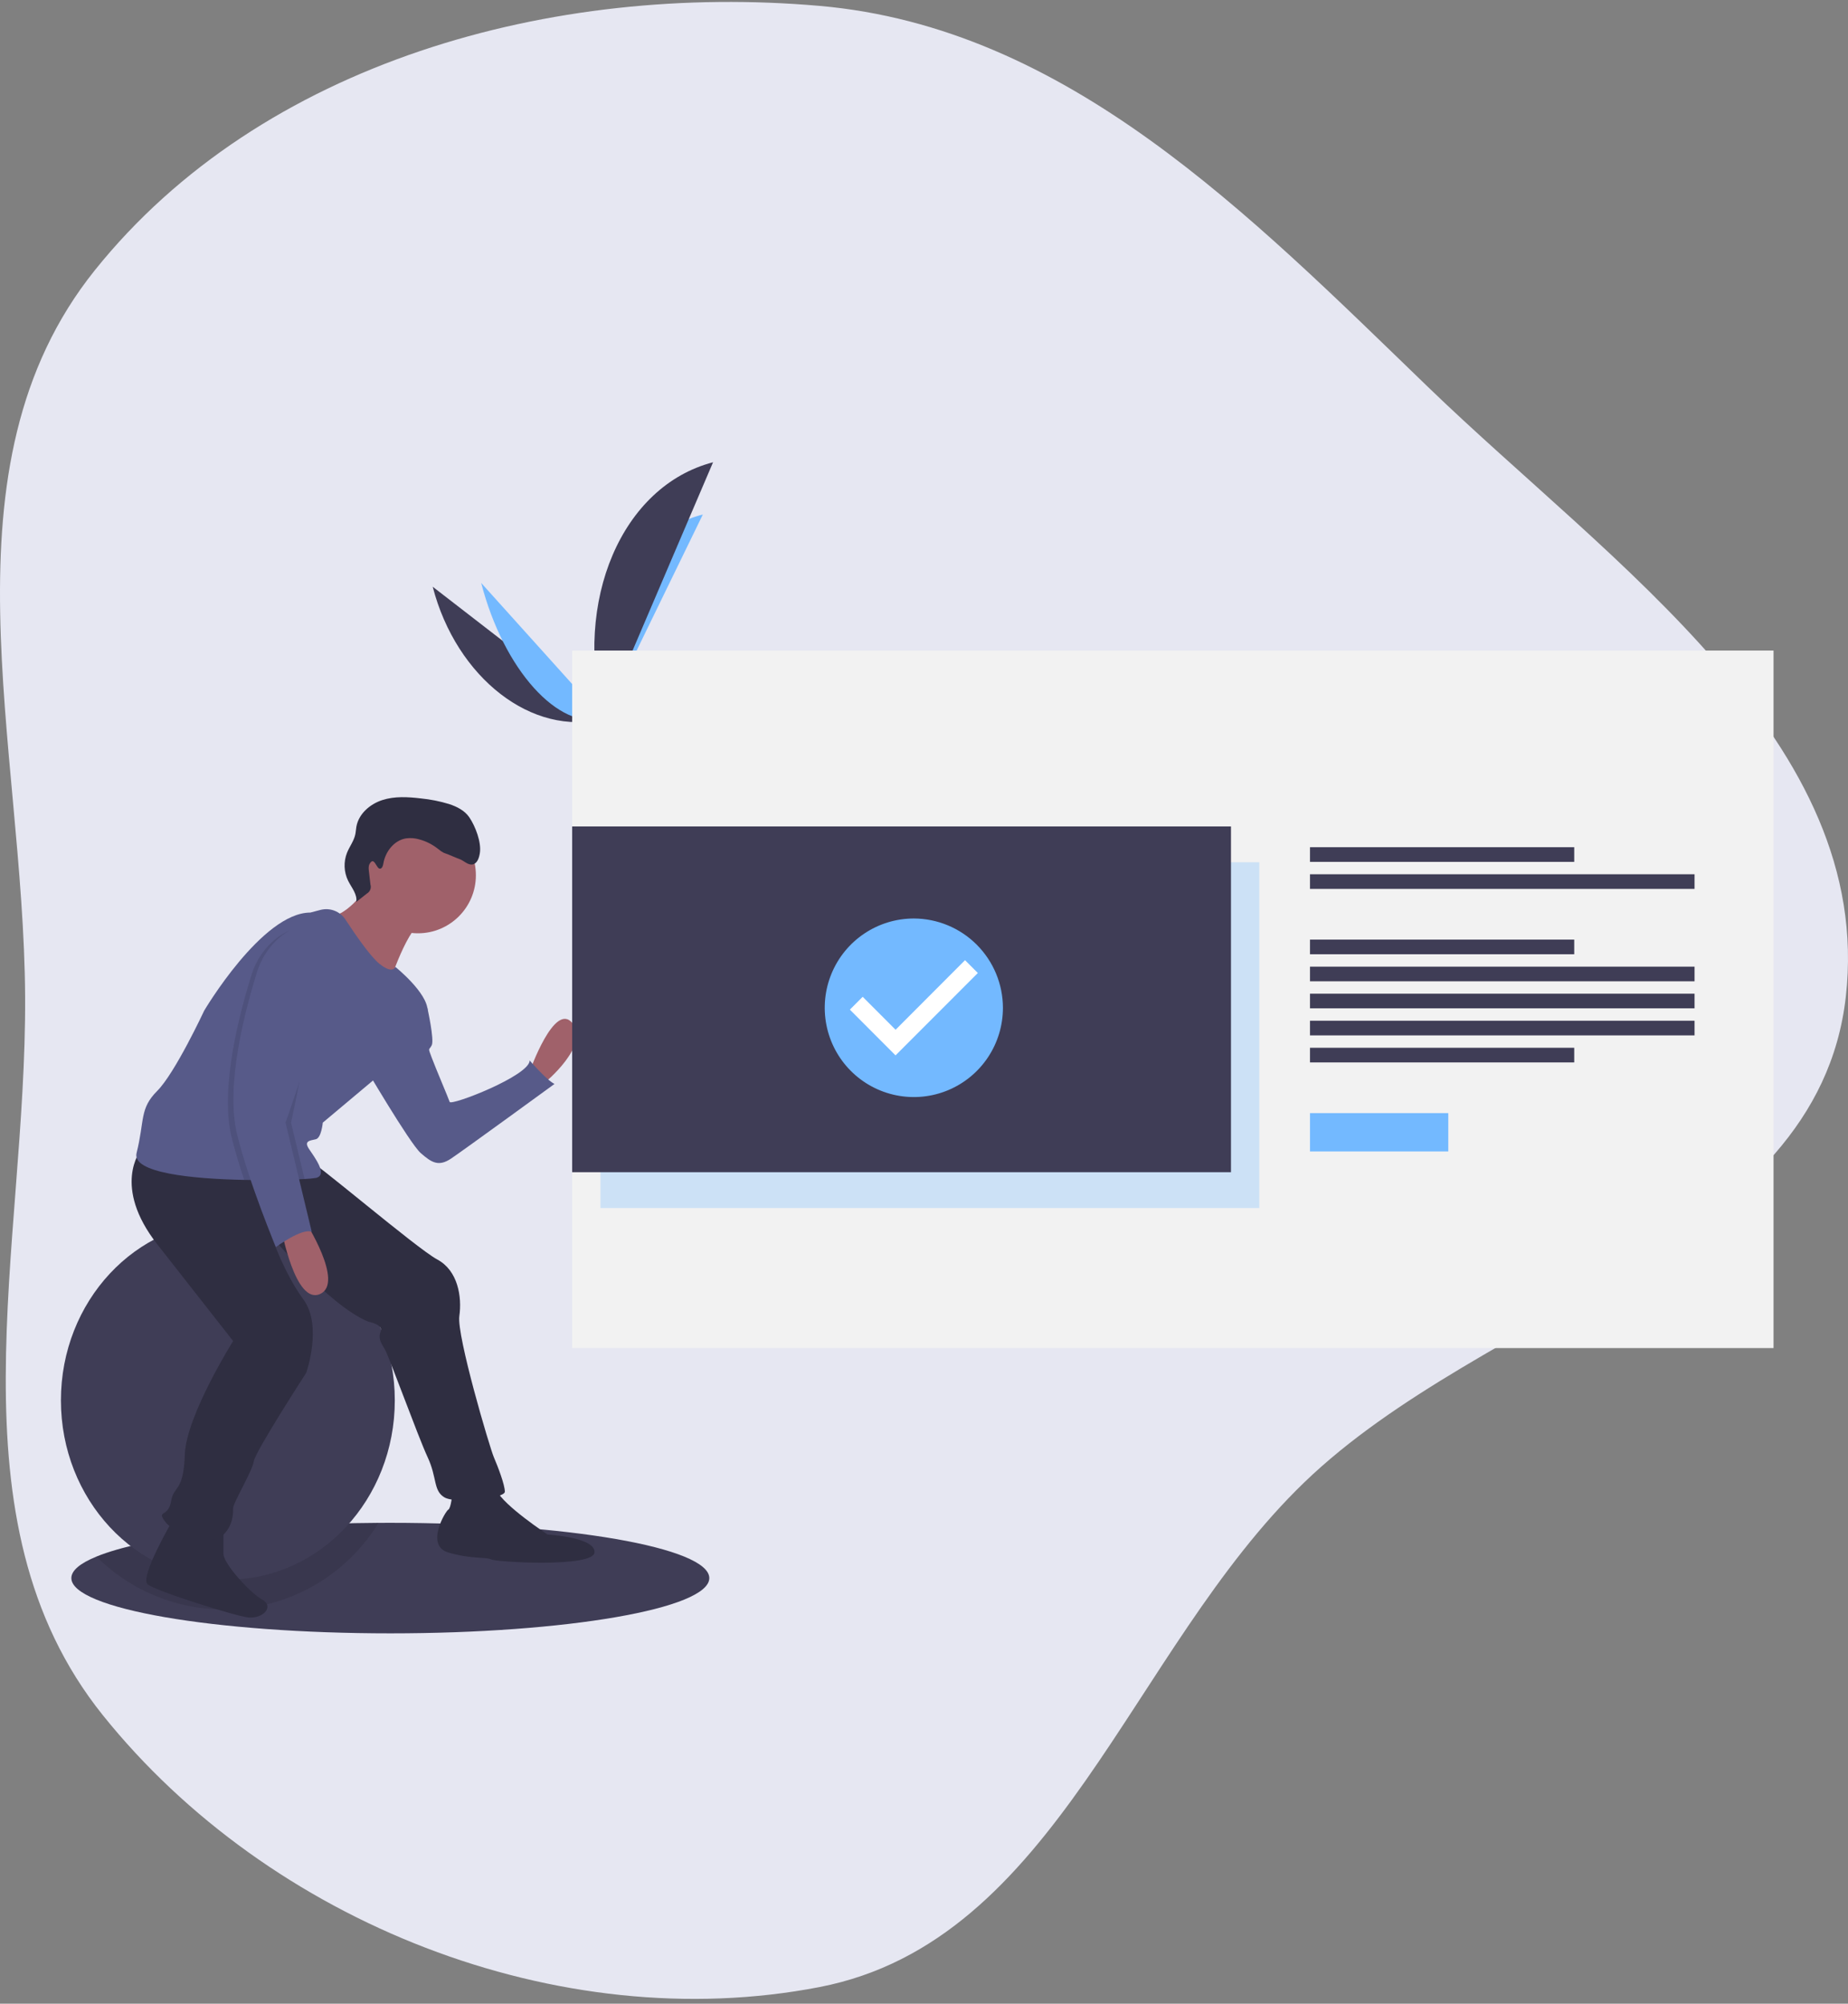 <svg width="273" height="296" viewBox="0 0 273 296" fill="none" xmlns="http://www.w3.org/2000/svg">
<rect x="0" y="0" width="273" height="296" fill="#808080" stroke="none"/>
<path fill-rule="evenodd" clip-rule="evenodd" d="M121.061 0.869C157.645 4.069 184.487 31.617 210.937 57.151C238.152 83.424 276.929 109.606 272.678 147.239C268.493 184.297 219.462 193.137 192.657 219.003C166.887 243.869 156.182 286.74 121.061 293.54C82.543 300.998 39.764 284.013 15.182 253.367C-7.942 224.538 3.915 184.229 3.711 147.239C3.504 109.883 -9.342 69.048 14.004 39.929C38.734 9.083 81.732 -2.57 121.061 0.869Z" fill="#E6E7F2"/>
<g clip-path="url(#clip0)">
<path d="M104.783 233.124C104.783 237.631 83.687 241.287 57.662 241.287C31.638 241.287 10.541 237.631 10.541 233.124C10.541 231.996 11.858 230.924 14.241 229.949C21.177 227.104 37.147 225.083 55.918 224.966C56.497 224.962 57.079 224.96 57.662 224.96C83.687 224.96 104.783 228.616 104.783 233.124Z" fill="#3F3D56"/>
<path opacity="0.1" d="M55.918 224.967C53.807 228.416 50.944 231.341 47.543 233.524C44.142 235.706 40.293 237.089 36.283 237.568C32.273 238.048 28.207 237.611 24.39 236.292C20.572 234.972 17.102 232.803 14.241 229.949C21.177 227.105 37.147 225.083 55.918 224.967Z" fill="black"/>
<path d="M33.661 233.344C47.282 233.344 58.323 221.49 58.323 206.867C58.323 192.245 47.282 180.39 33.661 180.39C20.041 180.39 9 192.245 9 206.867C9 221.49 20.041 233.344 33.661 233.344Z" fill="#3F3D56"/>
<path d="M63.922 86.675C67.418 100.173 78.698 108.897 89.142 106.181L63.922 86.675Z" fill="#3F3D56"/>
<path d="M89.142 106.181C85.606 92.531 92.175 79.033 103.83 76.002L89.142 106.181Z" fill="#73B9FF"/>
<path d="M71.085 86.118C74.406 98.94 82.482 107.913 89.142 106.181L71.085 86.118Z" fill="#73B9FF"/>
<path d="M89.142 106.181C84.624 88.74 91.868 71.791 105.339 68.287L89.142 106.181Z" fill="#3F3D56"/>
<path d="M85.212 107.387C85.212 107.387 87.87 106.607 88.528 105.821C89.186 105.035 92.322 103.485 92.762 104.357C93.202 105.229 97.979 107.905 94.961 108.717C91.942 109.528 87.809 110.073 86.876 109.791C85.942 109.508 85.212 107.387 85.212 107.387Z" fill="#A8A8A8"/>
<path opacity="0.2" d="M94.931 108.381C91.912 109.192 87.78 109.737 86.846 109.455C86.136 109.24 85.543 107.959 85.3 107.36C85.244 107.377 85.212 107.387 85.212 107.387C85.212 107.387 85.942 109.508 86.876 109.791C87.809 110.073 91.942 109.528 94.961 108.717C95.832 108.483 96.053 108.093 95.917 107.636C95.868 107.946 95.58 108.207 94.931 108.381Z" fill="black"/>
<path d="M262 96.106H84.526V199.145H262V96.106Z" fill="#F2F2F2"/>
<path opacity="0.3" d="M186.034 127.381H88.709V178.46H186.034V127.381Z" fill="#73B9FF"/>
<path d="M232.556 125.155H193.521V127.319H232.556V125.155Z" fill="#3F3D56"/>
<path d="M250.33 129.149H193.521V131.313H250.33V129.149Z" fill="#3F3D56"/>
<path d="M232.556 138.803H193.521V140.967H232.556V138.803Z" fill="#3F3D56"/>
<path d="M232.556 154.782H193.521V156.946H232.556V154.782Z" fill="#3F3D56"/>
<path d="M250.33 142.798H193.521V144.962H250.33V142.798Z" fill="#3F3D56"/>
<path d="M250.33 146.793H193.521V148.957H250.33V146.793Z" fill="#3F3D56"/>
<path d="M250.33 150.788H193.521V152.952H250.33V150.788Z" fill="#3F3D56"/>
<path d="M213.952 164.436H193.521V170.096H213.952V164.436Z" fill="#73B9FF"/>
<path d="M78.248 158.29C78.248 158.29 81.915 147.877 84.564 151.144C87.213 154.41 80.489 159.923 80.489 159.923L78.248 158.29Z" fill="#A0616A"/>
<path d="M60.928 148.081L63.134 148.9C63.134 148.9 64.188 153.594 63.78 154.41C63.373 155.227 63.169 154.615 63.78 156.248C64.392 157.881 66.225 162.169 66.429 162.782C66.633 163.394 78.247 158.902 78.247 156.656C78.247 156.656 80.692 159.515 81.915 160.127C81.915 160.127 68.467 169.928 66.633 171.153C64.799 172.378 63.78 171.765 62.15 170.336C60.52 168.907 53.592 157.065 53.592 157.065L60.928 148.081Z" fill="#575A89"/>
<path d="M66.837 220.564C66.837 220.564 66.633 222.81 66.225 223.014C65.818 223.218 62.761 228.323 66.225 229.343C69.689 230.364 71.727 229.956 72.542 230.364C73.357 230.773 87.62 231.589 87.824 229.343C88.028 227.098 80.896 226.689 80.896 226.689C80.896 226.689 74.376 222.401 73.357 220.155C72.338 217.91 66.837 220.564 66.837 220.564Z" fill="#2F2E41"/>
<path d="M25.473 224.647C25.473 224.647 20.583 233.019 21.806 234.04C23.028 235.06 34.934 238.781 36.68 238.94C38.922 239.144 40.552 237.306 38.718 236.285C36.884 235.265 33.013 230.977 33.013 229.548V225.872L25.473 224.647Z" fill="#2F2E41"/>
<path d="M20.787 169.928C20.787 169.928 16.508 175.236 23.232 183.812L34.439 198.104C34.439 198.104 27.511 209.13 27.307 214.847C27.103 220.564 25.677 219.339 25.27 221.789C24.862 224.239 23.028 223.014 24.454 224.852C25.881 226.689 31.178 228.323 32.809 226.893C34.439 225.464 34.439 223.626 34.439 222.81C34.439 221.993 37.291 217.297 37.495 215.868C37.699 214.438 45.238 202.8 45.238 202.8C45.238 202.8 47.683 195.858 44.831 191.979C41.978 188.1 40.093 182.598 40.093 182.598C40.093 182.598 48.498 192.796 54.407 195.246C54.407 195.246 56.649 195.654 56.241 196.675C55.834 197.696 56.241 198.308 56.852 199.329C57.464 200.35 61.743 212.193 63.169 215.255C64.595 218.318 63.984 220.155 65.614 221.176C67.244 222.197 74.58 221.381 74.58 220.36C74.58 219.339 73.561 216.684 72.95 215.255C72.338 213.826 67.448 197.288 67.856 194.429C68.263 191.571 67.652 187.691 64.595 186.058C61.539 184.424 46.053 171.153 45.238 171.153C44.423 171.153 20.787 169.928 20.787 169.928Z" fill="#2F2E41"/>
<path d="M61.743 137.872C66.469 137.872 70.301 134.033 70.301 129.297C70.301 124.56 66.469 120.721 61.743 120.721C57.016 120.721 53.185 124.56 53.185 129.297C53.185 134.033 57.016 137.872 61.743 137.872Z" fill="#A0616A"/>
<path d="M54.815 130.113C54.815 130.113 52.166 134.809 48.906 135.422C45.646 136.034 57.464 145.427 57.464 145.427C57.464 145.427 60.317 136.443 62.762 136.034C65.207 135.626 54.815 130.113 54.815 130.113Z" fill="#A0616A"/>
<path d="M63.169 149.306C63.169 151.96 55.222 159.515 55.222 159.515L47.683 165.844C47.683 165.844 47.48 168.09 46.664 168.294C45.849 168.499 44.831 168.499 45.646 169.724C46.461 170.949 48.498 173.603 46.664 174.011C46.112 174.096 45.554 174.149 44.996 174.171C44.507 174.199 43.932 174.226 43.286 174.25C41.778 174.303 39.891 174.338 37.848 174.324C37.267 174.322 36.676 174.315 36.075 174.303C28.371 174.15 19.446 173.262 20.175 170.336C21.398 165.436 20.583 163.803 23.232 161.148C25.881 158.494 30.16 149.306 30.16 149.306C30.16 149.306 38.718 134.809 45.849 134.809L47.331 134.419C48.019 134.238 48.747 134.278 49.411 134.533C50.076 134.789 50.643 135.248 51.033 135.845C52.464 138.027 54.719 141.306 56.038 142.364C58.075 143.997 58.393 142.825 58.393 142.825C58.393 142.825 63.169 146.652 63.169 149.306Z" fill="#575A89"/>
<path d="M45.034 180.341C45.034 180.341 50.943 189.529 47.276 191.162C43.608 192.796 41.57 181.566 41.57 181.566L45.034 180.341Z" fill="#A0616A"/>
<path d="M56.148 128.328C56.477 128.286 56.58 127.871 56.636 127.544C56.932 125.793 58.234 124.132 59.984 123.849C60.653 123.76 61.334 123.815 61.98 124.01C62.905 124.265 63.774 124.693 64.54 125.273C64.944 125.579 65.333 125.935 65.819 126.078C66.141 126.172 67.504 126.78 67.823 126.883C68.523 127.108 69.103 127.843 69.824 127.698C70.514 127.558 70.776 126.723 70.887 126.027C71.14 124.44 70.233 122.072 69.332 120.742C68.648 119.734 67.491 119.153 66.333 118.775C64.978 118.363 63.585 118.086 62.175 117.947C60.271 117.722 58.299 117.603 56.475 118.192C54.651 118.782 52.99 120.224 52.649 122.114C52.578 122.508 52.565 122.911 52.478 123.302C52.266 124.254 51.637 125.055 51.27 125.959C51.005 126.623 50.883 127.335 50.909 128.05C50.936 128.764 51.112 129.465 51.426 130.108C51.934 131.131 52.818 132.115 52.627 133.243L54.199 132C54.427 131.871 54.603 131.667 54.698 131.424C54.794 131.18 54.803 130.911 54.724 130.661L54.496 128.688C54.454 128.327 54.417 127.937 54.598 127.621C55.297 126.398 55.6 128.397 56.148 128.328Z" fill="#2F2E41"/>
<path opacity="0.1" d="M41.367 166.253L43.286 174.25C41.35 174.32 38.789 174.356 36.075 174.303C35.39 172.245 34.736 170.099 34.235 168.09C32.401 160.74 35.458 149.51 37.088 144.202C38.718 138.893 42.793 137.464 42.793 137.464C42.793 137.464 44.831 138.076 47.48 139.914C50.128 141.751 41.367 166.253 41.367 166.253Z" fill="black"/>
<path opacity="0.1" d="M42.997 165.844L44.996 174.171C44.507 174.199 43.932 174.226 43.286 174.25C41.778 174.303 39.892 174.338 37.848 174.324C37.112 172.137 36.401 169.83 35.865 167.682C34.031 160.332 37.088 149.102 38.718 143.793C40.348 138.485 43.914 144.304 43.914 144.304C43.914 144.304 42.487 140.833 45.136 142.67C47.785 144.508 42.997 165.844 42.997 165.844Z" fill="black"/>
<path d="M43.608 137.055C43.608 137.055 39.533 138.485 37.903 143.793C36.273 149.102 33.216 160.332 35.05 167.682C36.884 175.032 40.755 184.22 40.755 184.22C40.755 184.22 44.627 181.362 46.053 181.974L42.182 165.844C42.182 165.844 50.943 141.343 48.294 139.505C45.646 137.668 43.608 137.055 43.608 137.055Z" fill="#575A89"/>
<path d="M181.85 122.086H84.526V173.164H181.85V122.086Z" fill="#3F3D56"/>
<path d="M134.999 159.681C141.081 159.681 146.012 154.731 146.012 148.625C146.012 142.519 141.081 137.569 134.999 137.569C128.916 137.569 123.985 142.519 123.985 148.625C123.985 154.731 128.916 159.681 134.999 159.681Z" fill="white"/>
<path d="M134.999 135.685C132.395 135.685 129.85 136.458 127.686 137.908C125.521 139.357 123.834 141.417 122.838 143.827C121.842 146.237 121.581 148.889 122.089 151.447C122.597 154.006 123.851 156.356 125.691 158.2C127.532 160.045 129.877 161.301 132.431 161.81C134.984 162.319 137.63 162.058 140.036 161.059C142.441 160.061 144.496 158.371 145.943 156.202C147.389 154.033 148.161 151.483 148.161 148.874C148.151 145.379 146.761 142.031 144.294 139.559C141.828 137.088 138.486 135.695 134.999 135.685ZM132.296 155.906L125.551 149.147L127.443 147.251L132.303 152.121L142.561 141.842L144.453 143.738L132.296 155.906Z" fill="#73B9FF"/>
</g>
<defs>
<clipPath id="clip0">
<rect width="253" height="173" fill="white" transform="translate(9 68.287)"/>
</clipPath>
</defs>
</svg>

